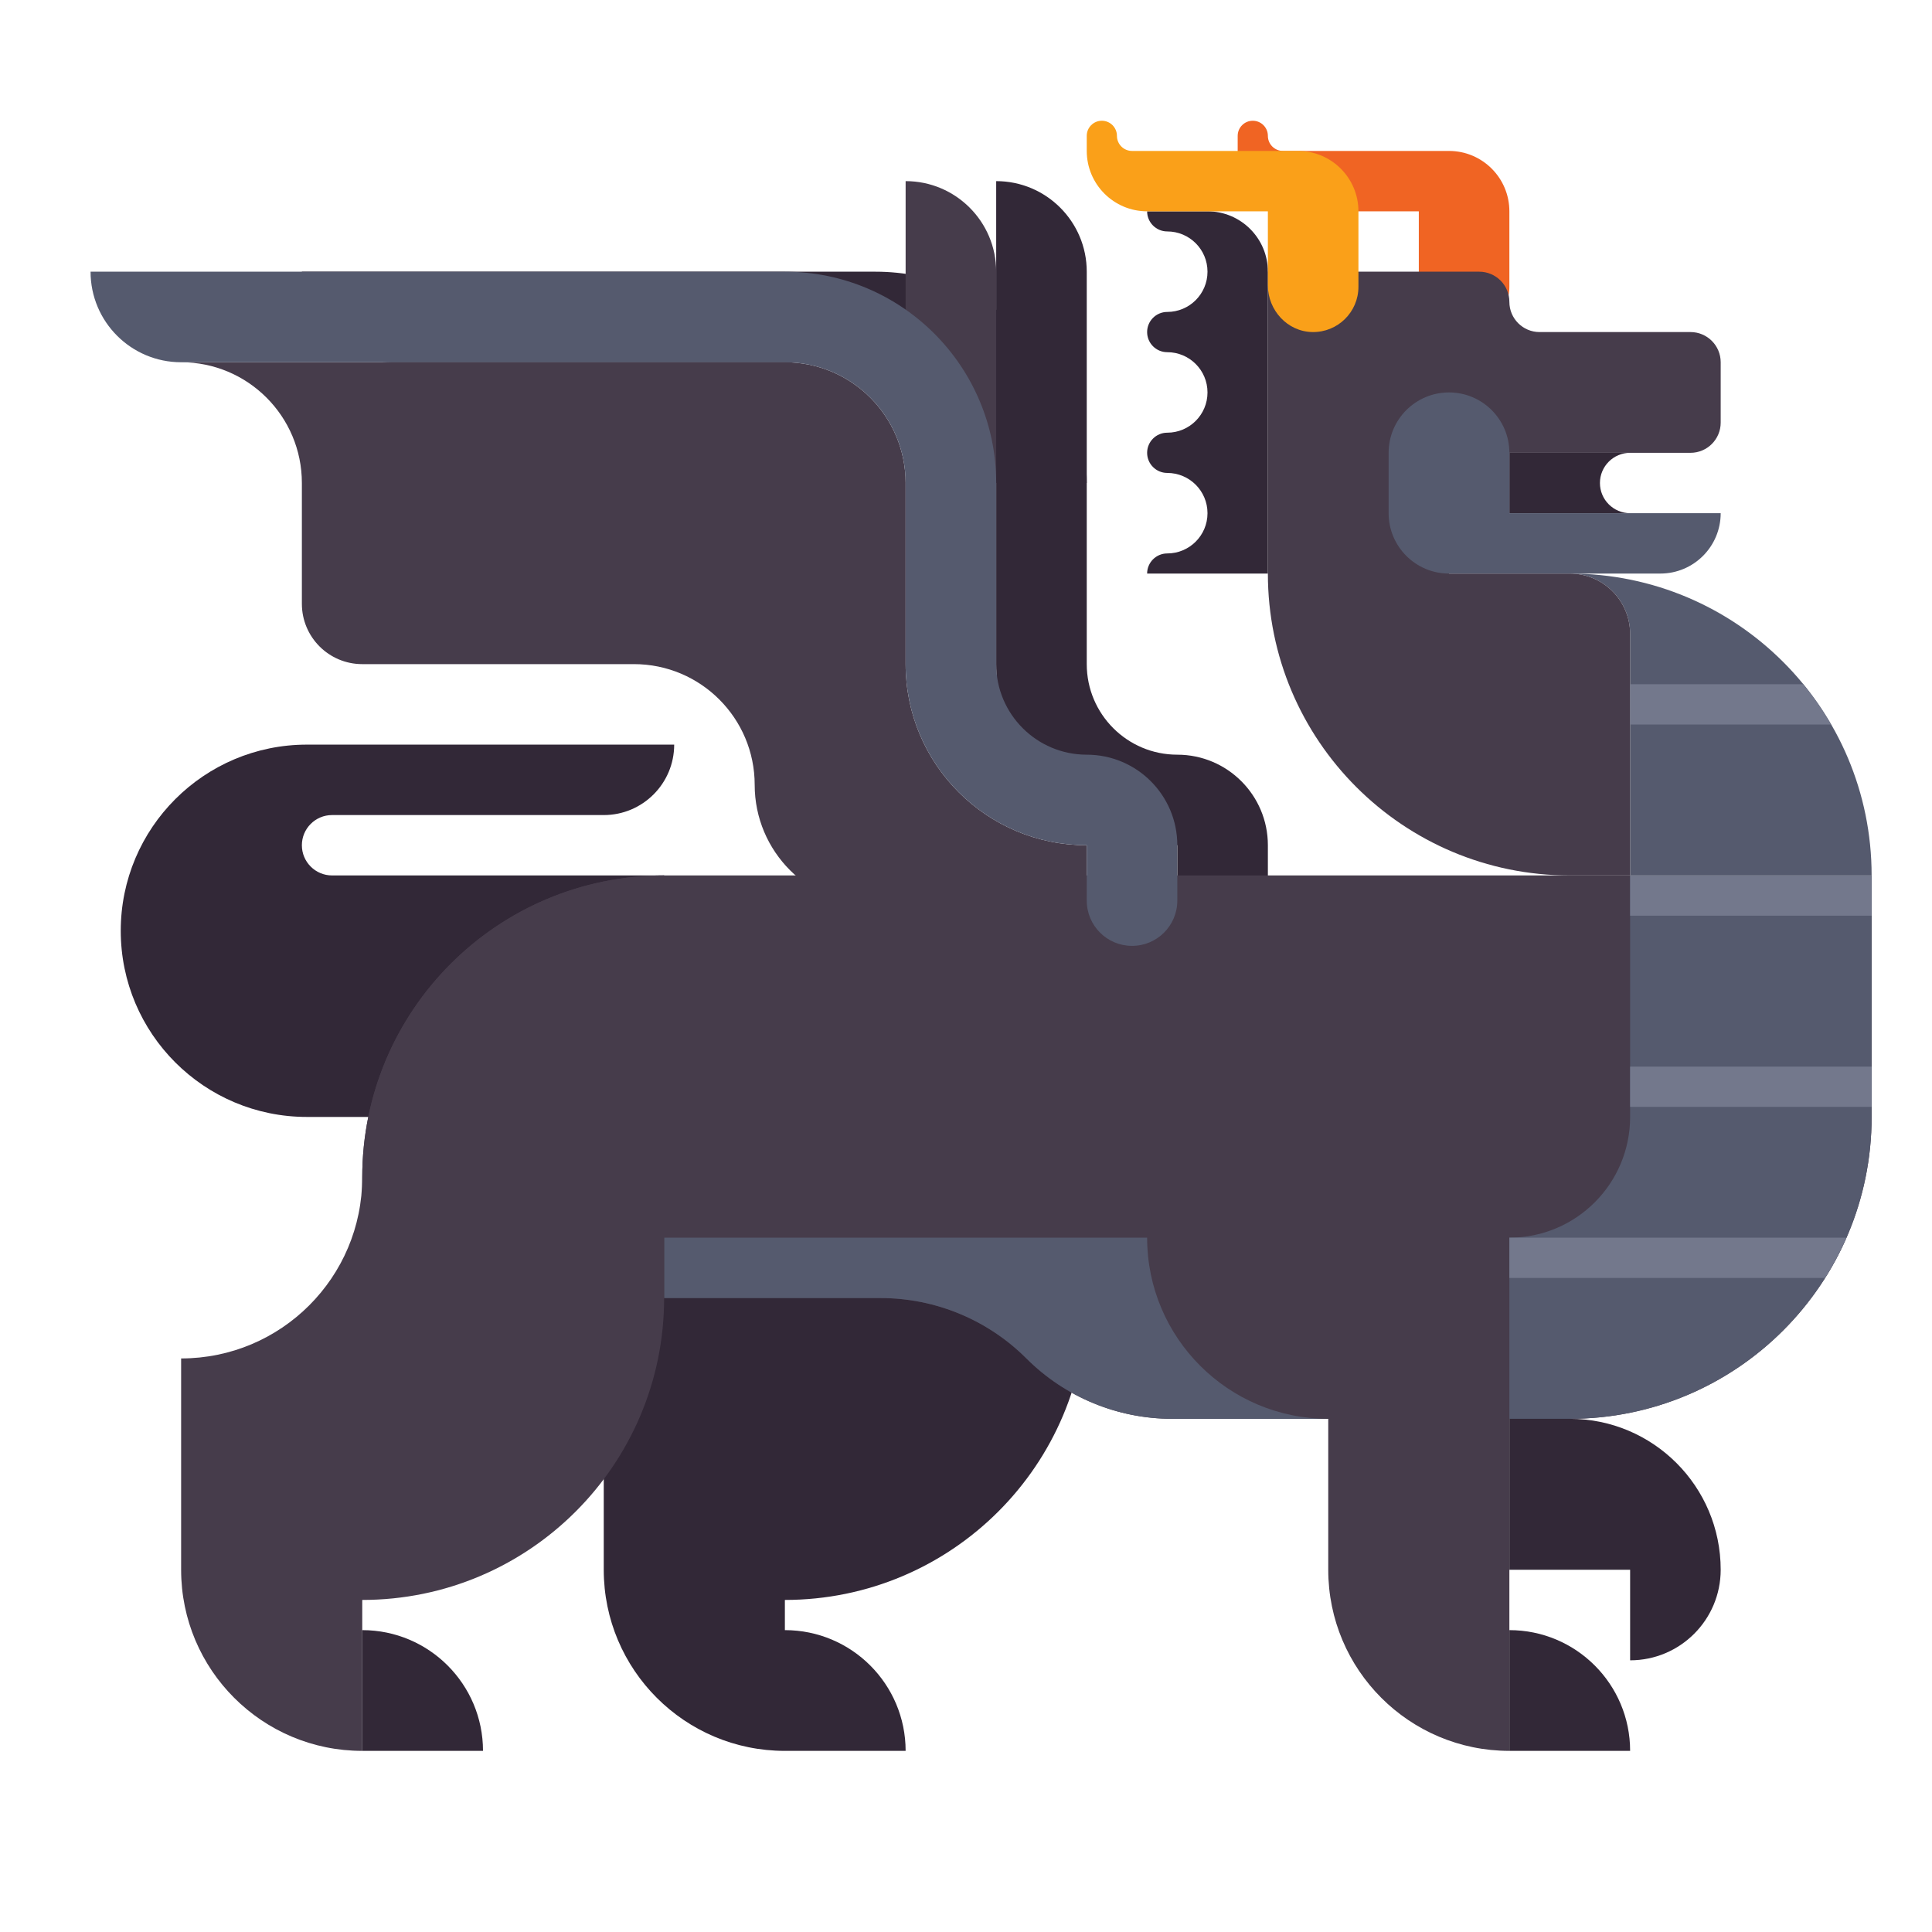 <?xml version="1.0" encoding="utf-8"?>
<!-- Generator: Adobe Illustrator 24.0.0, SVG Export Plug-In . SVG Version: 6.00 Build 0)  -->
<svg version="1.1" id="Layer_1" xmlns="http://www.w3.org/2000/svg" xmlns:xlink="http://www.w3.org/1999/xlink" x="0px" y="0px"
	 viewBox="0 0 512 512" enable-background="new 0 0 512 512" xml:space="preserve">
<g>
	<g>
		<path fill="#322837" d="M288,72v56h-24V48h0C277.255,48,288,58.745,288,72z"/>
	</g>
	<g>
		<path fill="#322837" d="M176,232H88c-4.418,0-8-3.582-8-8v0c0-4.418,3.582-8,8-8h72c10.309,0,18.667-8.357,18.667-18.667v0H81.333
			C54.087,197.333,32,219.421,32,246.667v0C32,273.913,54.087,296,81.333,296H176V232z"/>
	</g>
	<g>
		<path fill="#322837" d="M288,128v48c0,13.255,10.745,24,24,24h0c13.255,0,24,10.745,24,24v14.667c0,6.627-5.373,12-12,12l0,0
			c-6.627,0-12-5.373-12-12V224h0c-26.51,0-48-21.49-48-48v-48c0-17.673-14.327-32-32-32H104c-13.255,0-24-10.745-24-24v0h152
			C262.928,72,288,97.072,288,128z"/>
	</g>
	<g>
		<path fill="#F06423" d="M384,40h-44c-2.209,0-4-1.791-4-4v0c0-2.209-1.791-4-4-4l0,0c-2.209,0-4,1.791-4,4v4
			c0,8.837,7.163,16,16,16h32v19.602c0,6.607,5.169,12.275,11.775,12.396C394.506,88.121,400,82.702,400,76V56
			C400,47.163,392.837,40,384,40z"/>
	</g>
	<g>
		<path fill="#322837" d="M208,296c0,26.51-21.49,48-48,48h0v72c0,26.51,21.49,48,48,48h32l0,0c0-17.673-14.327-32-32-32h0v-8h0
			c44.183,0,80-35.817,80-80v-48H208z"/>
	</g>
	<g>
		<path fill="#463C4B" d="M96,344h137.373c14.488,0,28.383,5.755,38.627,16l0,0c10.245,10.245,24.139,16,38.627,16H416
			c44.183,0,80-35.817,80-80v-64H176c-44.183,0-80,35.817-80,80V344z"/>
	</g>
	<g>
		<path fill="#555A6E" d="M432,232v64c0,17.673-14.327,32-32,32H176v16h57.373c14.488,0,28.383,5.755,38.627,16l0,0
			c10.245,10.245,24.139,16,38.627,16H416c44.183,0,80-35.817,80-80v-64H432z"/>
	</g>
	<g>
		<path fill="#322837" d="M400,464h32v0c0-17.673-14.327-32-32-32h0V464z"/>
	</g>
	<g>
		<path fill="#322837" d="M416,376h-16v40h32v24c13.255,0,24-10.745,24-24l0,0C456,393.909,438.091,376,416,376z"/>
	</g>
	<g>
		<path fill="#463C4B" d="M96,312L96,312c0-44.183,35.817-80,80-80h0v112c0,44.183-35.817,80-80,80h0v40h0c-26.51,0-48-21.49-48-48
			v-56h0C74.51,360,96,338.51,96,312z"/>
	</g>
	<g>
		<path fill="#322837" d="M96,464h32v0c0-17.673-14.327-32-32-32h0V464z"/>
	</g>
	<g>
		<path fill="#463C4B" d="M400,328c0-26.51-21.49-48-48-48s-48,21.49-48,48s21.49,48,48,48v40c0,26.51,21.49,48,48,48h0V328.002
			C400,328.001,400,328.001,400,328z"/>
	</g>
	<g>
		<path fill="#555A6E" d="M416,152L416,152c44.183,0,80,35.817,80,80v0h-64v-64C432,159.163,424.837,152,416,152L416,152z"/>
	</g>
	<g>
		<path fill="#322837" d="M336,152h-32l0,0c0-2.946,2.388-5.333,5.333-5.333h0c5.891,0,10.667-4.776,10.667-10.667v0
			c0-5.891-4.776-10.667-10.667-10.667h0c-2.945,0-5.333-2.388-5.333-5.333v0c0-2.946,2.388-5.333,5.333-5.333h0
			c5.891,0,10.667-4.776,10.667-10.667v0c0-5.891-4.776-10.667-10.667-10.667h0c-2.945,0-5.333-2.388-5.333-5.333v0
			c0-2.946,2.388-5.333,5.333-5.333h0C315.224,82.667,320,77.891,320,72v0c0-5.891-4.776-10.667-10.667-10.667h0
			c-2.945,0-5.333-2.388-5.333-5.333v0h16c8.837,0,16,7.163,16,16V152z"/>
	</g>
	<g>
		<path fill="#322837" d="M432,120c-4.418,0-8,3.582-8,8s3.582,8,8,8h-32v-16H432z"/>
	</g>
	<g>
		<path fill="#463C4B" d="M288,224c-26.51,0-48-21.49-48-48v-48c0-17.673-14.327-32-32-32H48h0c17.673,0,32,14.327,32,32v32
			c0,8.837,7.163,16,16,16h72c17.673,0,32,14.327,32,32l0,0c0,17.673,14.327,32,32,32h56L288,224L288,224z"/>
	</g>
	<g>
		<path fill="#463C4B" d="M448,88h-40c-4.418,0-8-3.582-8-8s-3.582-8-8-8h-56v80c0,44.183,35.817,80,80,80h16v-64
			c0-8.836-7.163-16-16-16h-32v-32h64c4.418,0,8-3.582,8-8V96C456,91.582,452.418,88,448,88z"/>
	</g>
	<g>
		<path fill="#463C4B" d="M264,72v56h-24V48h0C253.255,48,264,58.745,264,72z"/>
	</g>
	<g>
		<path fill="#555A6E" d="M264,128v48c0,13.255,10.745,24,24,24h0c13.255,0,24,10.745,24,24v14.667c0,6.627-5.373,12-12,12l0,0
			c-6.627,0-12-5.373-12-12V224h0c-26.51,0-48-21.49-48-48v-48c0-17.673-14.327-32-32-32H48c-13.255,0-24-10.745-24-24v0h184
			C238.928,72,264,97.072,264,128z"/>
	</g>
	<g>
		<rect x="432" y="232" fill="#73788C" width="64" height="10.667"/>
	</g>
	<g>
		<path fill="#73788C" d="M477.905,181.333H432V192h53.271C483.097,188.243,480.641,184.671,477.905,181.333z"/>
	</g>
	<g>
		<rect x="432" y="282.667" fill="#73788C" width="64" height="10.667"/>
	</g>
	<g>
		<path fill="#73788C" d="M483.659,338.667c2.144-3.393,4.042-6.954,5.665-10.667H400v10.667H483.659z"/>
	</g>
	<g>
		<path fill="#555A6E" d="M400,136v-16c0-8.836-7.163-16-16-16s-16,7.164-16,16v16c0,8.836,7.163,16,16,16h56
			c8.837,0,16-7.164,16-16H400z"/>
	</g>
	<g>
		<path fill="#FAA019" d="M344,40h-44c-2.209,0-4-1.791-4-4v0c0-2.209-1.791-4-4-4l0,0c-2.209,0-4,1.791-4,4v4
			c0,8.837,7.163,16,16,16h32v19.602c0,6.607,5.169,12.275,11.775,12.396C354.506,88.121,360,82.702,360,76V56
			C360,47.163,352.837,40,344,40z"/>
	</g>
</g>
</svg>
